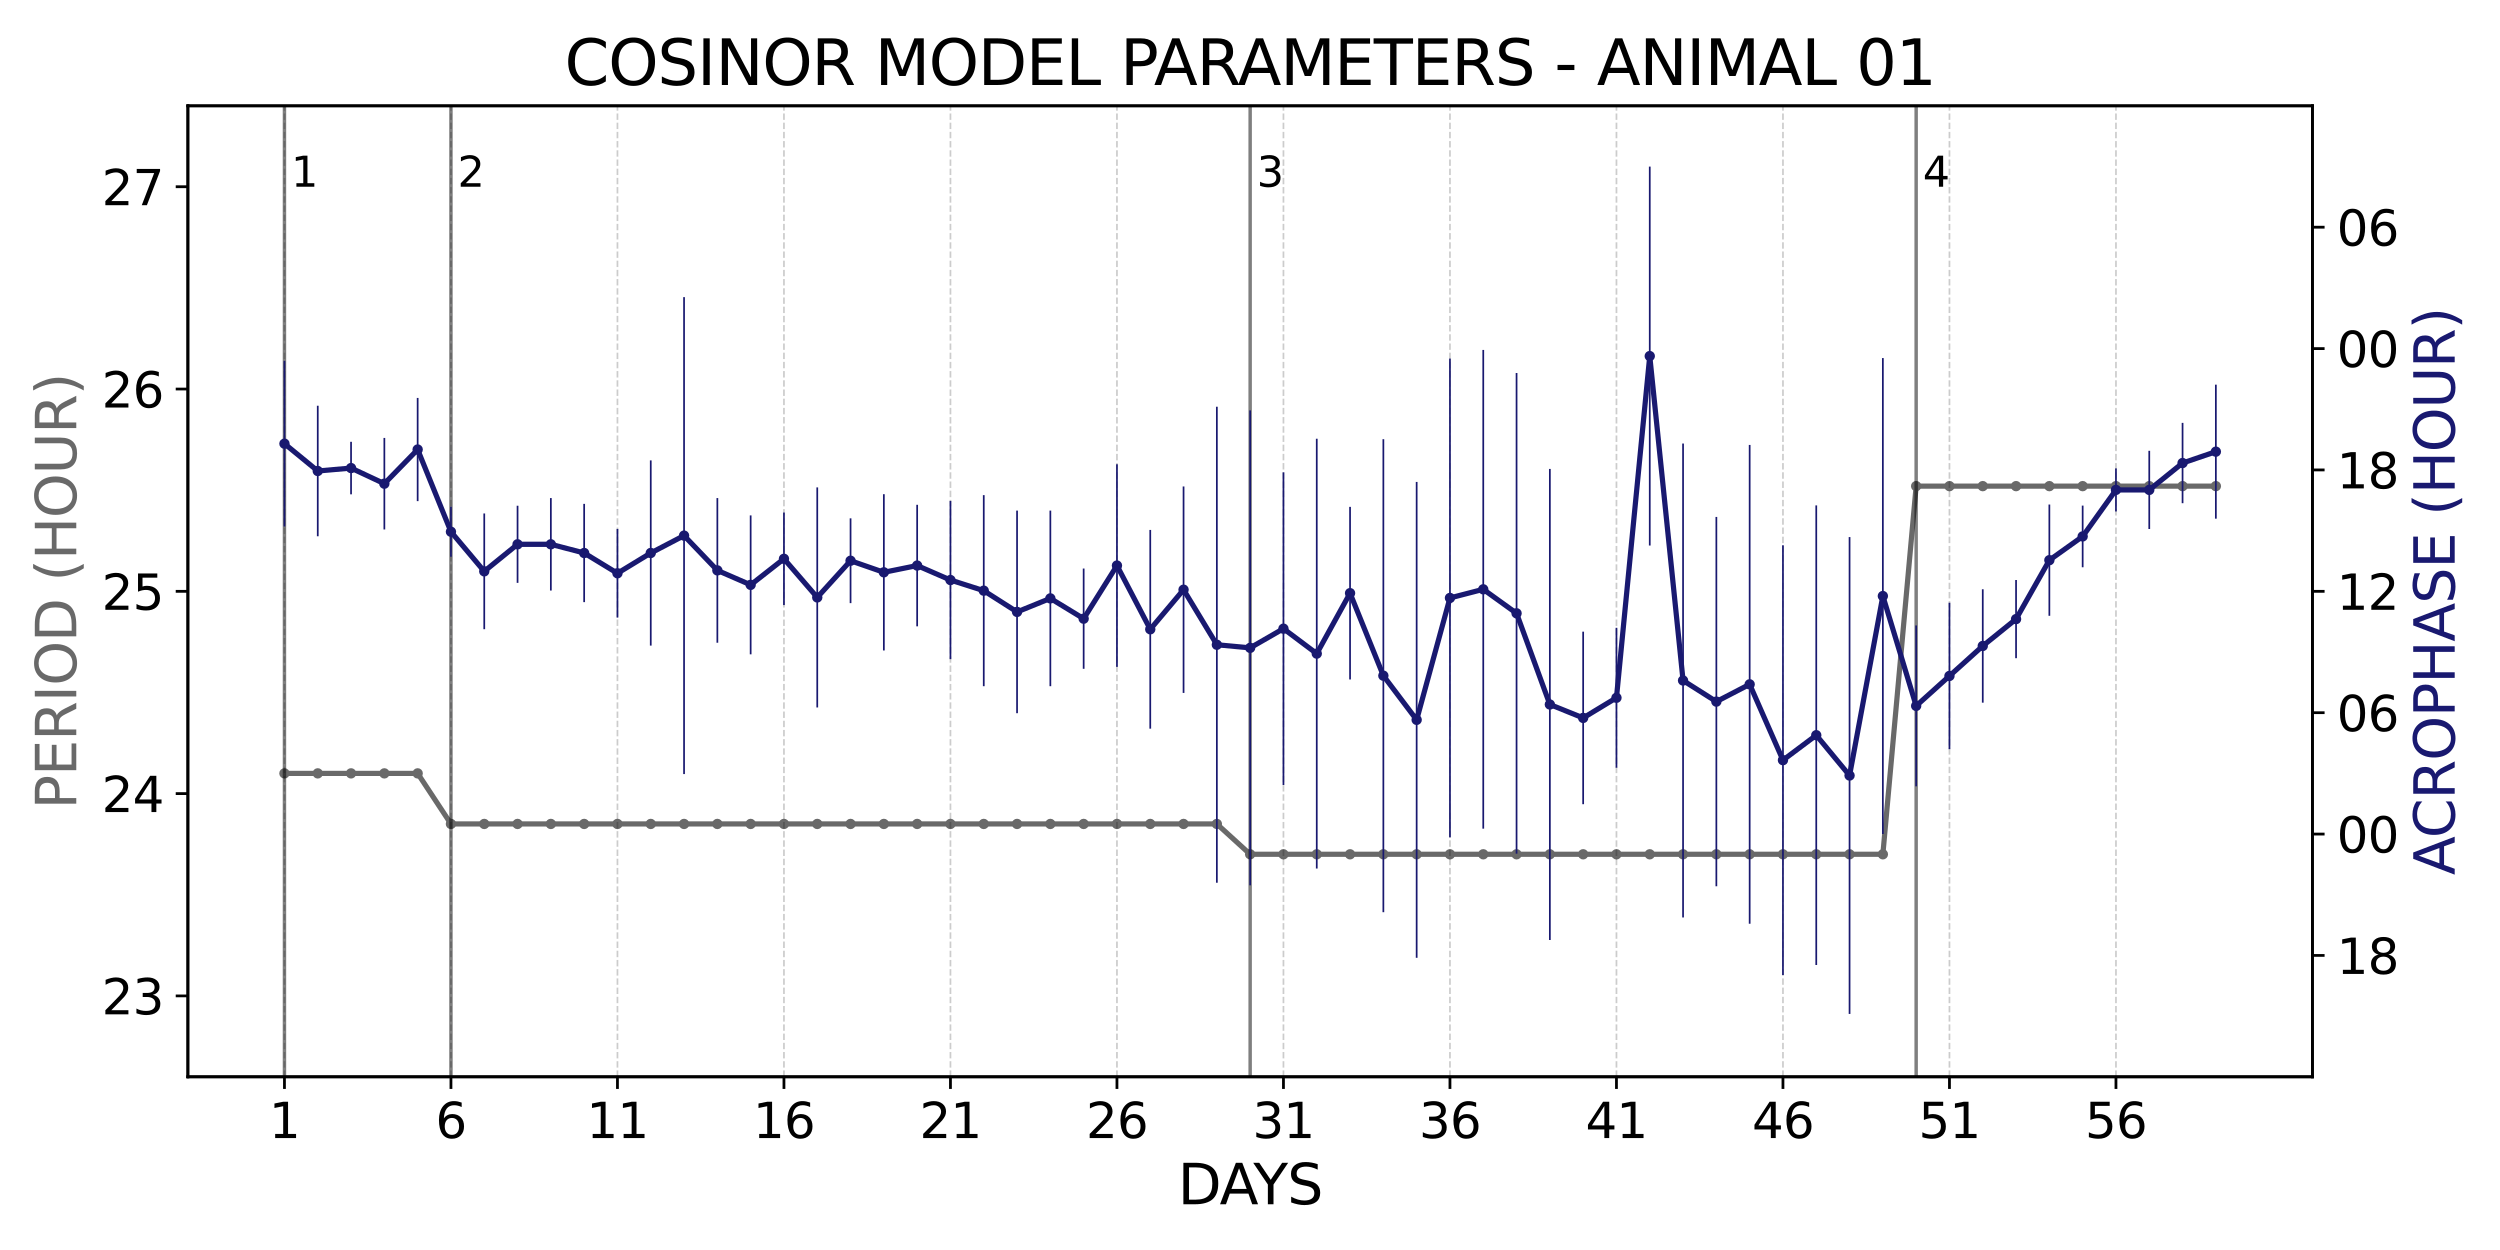 <?xml version="1.0" encoding="utf-8" standalone="no"?>
<!DOCTYPE svg PUBLIC "-//W3C//DTD SVG 1.1//EN"
  "http://www.w3.org/Graphics/SVG/1.1/DTD/svg11.dtd">
<svg xmlns:xlink="http://www.w3.org/1999/xlink" width="720pt" height="360pt" viewBox="0 0 720 360" xmlns="http://www.w3.org/2000/svg" version="1.1">
 <defs>
  <style type="text/css">*{stroke-linejoin: round; stroke-linecap: butt}</style>
 </defs>
 <g id="figure_1">
  <g id="patch_1">
   <path d="M 0 360 
L 720 360 
L 720 0 
L 0 0 
z
" style="fill: #ffffff"/>
  </g>
  <g id="axes_1">
   <g id="patch_2">
    <path d="M 54.11 310.12 
L 665.98 310.12 
L 665.98 30.48 
L 54.11 30.48 
z
" style="fill: #ffffff"/>
   </g>
   <g id="matplotlib.axis_1">
    <g id="xtick_1">
     <g id="line2d_1">
      <defs>
       <path id="mace2505d00" d="M 0 0 
L 0 3.5 
" style="stroke: #000000; stroke-width: 0.8"/>
      </defs>
      <g>
       <use xlink:href="#mace2505d00" x="81.922" y="310.12" style="stroke: #000000; stroke-width: 0.8"/>
      </g>
     </g>
     <g id="text_1">
      <!-- 1 -->
      <g transform="translate(77.469 327.758) scale(0.14 -0.14)">
       <defs>
        <path id="DejaVuSans-31" d="M 794 531 
L 1825 531 
L 1825 4091 
L 703 3866 
L 703 4441 
L 1819 4666 
L 2450 4666 
L 2450 531 
L 3481 531 
L 3481 0 
L 794 0 
L 794 531 
z
" transform="scale(0.016)"/>
       </defs>
       <use xlink:href="#DejaVuSans-31"/>
      </g>
     </g>
    </g>
    <g id="xtick_2">
     <g id="line2d_2">
      <g>
       <use xlink:href="#mace2505d00" x="129.874" y="310.12" style="stroke: #000000; stroke-width: 0.8"/>
      </g>
     </g>
     <g id="text_2">
      <!-- 6 -->
      <g transform="translate(125.421 327.758) scale(0.14 -0.14)">
       <defs>
        <path id="DejaVuSans-36" d="M 2113 2584 
Q 1688 2584 1439 2293 
Q 1191 2003 1191 1497 
Q 1191 994 1439 701 
Q 1688 409 2113 409 
Q 2538 409 2786 701 
Q 3034 994 3034 1497 
Q 3034 2003 2786 2293 
Q 2538 2584 2113 2584 
z
M 3366 4563 
L 3366 3988 
Q 3128 4100 2886 4159 
Q 2644 4219 2406 4219 
Q 1781 4219 1451 3797 
Q 1122 3375 1075 2522 
Q 1259 2794 1537 2939 
Q 1816 3084 2150 3084 
Q 2853 3084 3261 2657 
Q 3669 2231 3669 1497 
Q 3669 778 3244 343 
Q 2819 -91 2113 -91 
Q 1303 -91 875 529 
Q 447 1150 447 2328 
Q 447 3434 972 4092 
Q 1497 4750 2381 4750 
Q 2619 4750 2861 4703 
Q 3103 4656 3366 4563 
z
" transform="scale(0.016)"/>
       </defs>
       <use xlink:href="#DejaVuSans-36"/>
      </g>
     </g>
    </g>
    <g id="xtick_3">
     <g id="line2d_3">
      <g>
       <use xlink:href="#mace2505d00" x="177.827" y="310.12" style="stroke: #000000; stroke-width: 0.8"/>
      </g>
     </g>
     <g id="text_3">
      <!-- 11 -->
      <g transform="translate(168.919 327.758) scale(0.14 -0.14)">
       <use xlink:href="#DejaVuSans-31"/>
       <use xlink:href="#DejaVuSans-31" x="63.623"/>
      </g>
     </g>
    </g>
    <g id="xtick_4">
     <g id="line2d_4">
      <g>
       <use xlink:href="#mace2505d00" x="225.779" y="310.12" style="stroke: #000000; stroke-width: 0.8"/>
      </g>
     </g>
     <g id="text_4">
      <!-- 16 -->
      <g transform="translate(216.871 327.758) scale(0.14 -0.14)">
       <use xlink:href="#DejaVuSans-31"/>
       <use xlink:href="#DejaVuSans-36" x="63.623"/>
      </g>
     </g>
    </g>
    <g id="xtick_5">
     <g id="line2d_5">
      <g>
       <use xlink:href="#mace2505d00" x="273.731" y="310.12" style="stroke: #000000; stroke-width: 0.8"/>
      </g>
     </g>
     <g id="text_5">
      <!-- 21 -->
      <g transform="translate(264.824 327.758) scale(0.14 -0.14)">
       <defs>
        <path id="DejaVuSans-32" d="M 1228 531 
L 3431 531 
L 3431 0 
L 469 0 
L 469 531 
Q 828 903 1448 1529 
Q 2069 2156 2228 2338 
Q 2531 2678 2651 2914 
Q 2772 3150 2772 3378 
Q 2772 3750 2511 3984 
Q 2250 4219 1831 4219 
Q 1534 4219 1204 4116 
Q 875 4013 500 3803 
L 500 4441 
Q 881 4594 1212 4672 
Q 1544 4750 1819 4750 
Q 2544 4750 2975 4387 
Q 3406 4025 3406 3419 
Q 3406 3131 3298 2873 
Q 3191 2616 2906 2266 
Q 2828 2175 2409 1742 
Q 1991 1309 1228 531 
z
" transform="scale(0.016)"/>
       </defs>
       <use xlink:href="#DejaVuSans-32"/>
       <use xlink:href="#DejaVuSans-31" x="63.623"/>
      </g>
     </g>
    </g>
    <g id="xtick_6">
     <g id="line2d_6">
      <g>
       <use xlink:href="#mace2505d00" x="321.683" y="310.12" style="stroke: #000000; stroke-width: 0.8"/>
      </g>
     </g>
     <g id="text_6">
      <!-- 26 -->
      <g transform="translate(312.776 327.758) scale(0.14 -0.14)">
       <use xlink:href="#DejaVuSans-32"/>
       <use xlink:href="#DejaVuSans-36" x="63.623"/>
      </g>
     </g>
    </g>
    <g id="xtick_7">
     <g id="line2d_7">
      <g>
       <use xlink:href="#mace2505d00" x="369.635" y="310.12" style="stroke: #000000; stroke-width: 0.8"/>
      </g>
     </g>
     <g id="text_7">
      <!-- 31 -->
      <g transform="translate(360.728 327.758) scale(0.14 -0.14)">
       <defs>
        <path id="DejaVuSans-33" d="M 2597 2516 
Q 3050 2419 3304 2112 
Q 3559 1806 3559 1356 
Q 3559 666 3084 287 
Q 2609 -91 1734 -91 
Q 1441 -91 1130 -33 
Q 819 25 488 141 
L 488 750 
Q 750 597 1062 519 
Q 1375 441 1716 441 
Q 2309 441 2620 675 
Q 2931 909 2931 1356 
Q 2931 1769 2642 2001 
Q 2353 2234 1838 2234 
L 1294 2234 
L 1294 2753 
L 1863 2753 
Q 2328 2753 2575 2939 
Q 2822 3125 2822 3475 
Q 2822 3834 2567 4026 
Q 2313 4219 1838 4219 
Q 1578 4219 1281 4162 
Q 984 4106 628 3988 
L 628 4550 
Q 988 4650 1302 4700 
Q 1616 4750 1894 4750 
Q 2613 4750 3031 4423 
Q 3450 4097 3450 3541 
Q 3450 3153 3228 2886 
Q 3006 2619 2597 2516 
z
" transform="scale(0.016)"/>
       </defs>
       <use xlink:href="#DejaVuSans-33"/>
       <use xlink:href="#DejaVuSans-31" x="63.623"/>
      </g>
     </g>
    </g>
    <g id="xtick_8">
     <g id="line2d_8">
      <g>
       <use xlink:href="#mace2505d00" x="417.588" y="310.12" style="stroke: #000000; stroke-width: 0.8"/>
      </g>
     </g>
     <g id="text_8">
      <!-- 36 -->
      <g transform="translate(408.68 327.758) scale(0.14 -0.14)">
       <use xlink:href="#DejaVuSans-33"/>
       <use xlink:href="#DejaVuSans-36" x="63.623"/>
      </g>
     </g>
    </g>
    <g id="xtick_9">
     <g id="line2d_9">
      <g>
       <use xlink:href="#mace2505d00" x="465.54" y="310.12" style="stroke: #000000; stroke-width: 0.8"/>
      </g>
     </g>
     <g id="text_9">
      <!-- 41 -->
      <g transform="translate(456.632 327.758) scale(0.14 -0.14)">
       <defs>
        <path id="DejaVuSans-34" d="M 2419 4116 
L 825 1625 
L 2419 1625 
L 2419 4116 
z
M 2253 4666 
L 3047 4666 
L 3047 1625 
L 3713 1625 
L 3713 1100 
L 3047 1100 
L 3047 0 
L 2419 0 
L 2419 1100 
L 313 1100 
L 313 1709 
L 2253 4666 
z
" transform="scale(0.016)"/>
       </defs>
       <use xlink:href="#DejaVuSans-34"/>
       <use xlink:href="#DejaVuSans-31" x="63.623"/>
      </g>
     </g>
    </g>
    <g id="xtick_10">
     <g id="line2d_10">
      <g>
       <use xlink:href="#mace2505d00" x="513.492" y="310.12" style="stroke: #000000; stroke-width: 0.8"/>
      </g>
     </g>
     <g id="text_10">
      <!-- 46 -->
      <g transform="translate(504.585 327.758) scale(0.14 -0.14)">
       <use xlink:href="#DejaVuSans-34"/>
       <use xlink:href="#DejaVuSans-36" x="63.623"/>
      </g>
     </g>
    </g>
    <g id="xtick_11">
     <g id="line2d_11">
      <g>
       <use xlink:href="#mace2505d00" x="561.444" y="310.12" style="stroke: #000000; stroke-width: 0.8"/>
      </g>
     </g>
     <g id="text_11">
      <!-- 51 -->
      <g transform="translate(552.537 327.758) scale(0.14 -0.14)">
       <defs>
        <path id="DejaVuSans-35" d="M 691 4666 
L 3169 4666 
L 3169 4134 
L 1269 4134 
L 1269 2991 
Q 1406 3038 1543 3061 
Q 1681 3084 1819 3084 
Q 2600 3084 3056 2656 
Q 3513 2228 3513 1497 
Q 3513 744 3044 326 
Q 2575 -91 1722 -91 
Q 1428 -91 1123 -41 
Q 819 9 494 109 
L 494 744 
Q 775 591 1075 516 
Q 1375 441 1709 441 
Q 2250 441 2565 725 
Q 2881 1009 2881 1497 
Q 2881 1984 2565 2268 
Q 2250 2553 1709 2553 
Q 1456 2553 1204 2497 
Q 953 2441 691 2322 
L 691 4666 
z
" transform="scale(0.016)"/>
       </defs>
       <use xlink:href="#DejaVuSans-35"/>
       <use xlink:href="#DejaVuSans-31" x="63.623"/>
      </g>
     </g>
    </g>
    <g id="xtick_12">
     <g id="line2d_12">
      <g>
       <use xlink:href="#mace2505d00" x="609.396" y="310.12" style="stroke: #000000; stroke-width: 0.8"/>
      </g>
     </g>
     <g id="text_12">
      <!-- 56 -->
      <g transform="translate(600.489 327.758) scale(0.14 -0.14)">
       <use xlink:href="#DejaVuSans-35"/>
       <use xlink:href="#DejaVuSans-36" x="63.623"/>
      </g>
     </g>
    </g>
    <g id="text_13">
     <!-- DAYS -->
     <g transform="translate(339.207 346.827) scale(0.16 -0.16)">
      <defs>
       <path id="DejaVuSans-44" d="M 1259 4147 
L 1259 519 
L 2022 519 
Q 2988 519 3436 956 
Q 3884 1394 3884 2338 
Q 3884 3275 3436 3711 
Q 2988 4147 2022 4147 
L 1259 4147 
z
M 628 4666 
L 1925 4666 
Q 3281 4666 3915 4102 
Q 4550 3538 4550 2338 
Q 4550 1131 3912 565 
Q 3275 0 1925 0 
L 628 0 
L 628 4666 
z
" transform="scale(0.016)"/>
       <path id="DejaVuSans-41" d="M 2188 4044 
L 1331 1722 
L 3047 1722 
L 2188 4044 
z
M 1831 4666 
L 2547 4666 
L 4325 0 
L 3669 0 
L 3244 1197 
L 1141 1197 
L 716 0 
L 50 0 
L 1831 4666 
z
" transform="scale(0.016)"/>
       <path id="DejaVuSans-59" d="M -13 4666 
L 666 4666 
L 1959 2747 
L 3244 4666 
L 3922 4666 
L 2272 2222 
L 2272 0 
L 1638 0 
L 1638 2222 
L -13 4666 
z
" transform="scale(0.016)"/>
       <path id="DejaVuSans-53" d="M 3425 4513 
L 3425 3897 
Q 3066 4069 2747 4153 
Q 2428 4238 2131 4238 
Q 1616 4238 1336 4038 
Q 1056 3838 1056 3469 
Q 1056 3159 1242 3001 
Q 1428 2844 1947 2747 
L 2328 2669 
Q 3034 2534 3370 2195 
Q 3706 1856 3706 1288 
Q 3706 609 3251 259 
Q 2797 -91 1919 -91 
Q 1588 -91 1214 -16 
Q 841 59 441 206 
L 441 856 
Q 825 641 1194 531 
Q 1563 422 1919 422 
Q 2459 422 2753 634 
Q 3047 847 3047 1241 
Q 3047 1584 2836 1778 
Q 2625 1972 2144 2069 
L 1759 2144 
Q 1053 2284 737 2584 
Q 422 2884 422 3419 
Q 422 4038 858 4394 
Q 1294 4750 2059 4750 
Q 2388 4750 2728 4690 
Q 3069 4631 3425 4513 
z
" transform="scale(0.016)"/>
      </defs>
      <use xlink:href="#DejaVuSans-44"/>
      <use xlink:href="#DejaVuSans-41" x="75.252"/>
      <use xlink:href="#DejaVuSans-59" x="135.91"/>
      <use xlink:href="#DejaVuSans-53" x="196.994"/>
     </g>
    </g>
   </g>
   <g id="matplotlib.axis_2">
    <g id="ytick_1">
     <g id="line2d_13">
      <defs>
       <path id="m369069594d" d="M 0 0 
L -3.5 0 
" style="stroke: #000000; stroke-width: 0.8"/>
      </defs>
      <g>
       <use xlink:href="#m369069594d" x="54.11" y="286.817" style="stroke: #000000; stroke-width: 0.8"/>
      </g>
     </g>
     <g id="text_14">
      <!-- 23 -->
      <g transform="translate(29.295 292.136) scale(0.14 -0.14)">
       <use xlink:href="#DejaVuSans-32"/>
       <use xlink:href="#DejaVuSans-33" x="63.623"/>
      </g>
     </g>
    </g>
    <g id="ytick_2">
     <g id="line2d_14">
      <g>
       <use xlink:href="#m369069594d" x="54.11" y="228.558" style="stroke: #000000; stroke-width: 0.8"/>
      </g>
     </g>
     <g id="text_15">
      <!-- 24 -->
      <g transform="translate(29.295 233.877) scale(0.14 -0.14)">
       <use xlink:href="#DejaVuSans-32"/>
       <use xlink:href="#DejaVuSans-34" x="63.623"/>
      </g>
     </g>
    </g>
    <g id="ytick_3">
     <g id="line2d_15">
      <g>
       <use xlink:href="#m369069594d" x="54.11" y="170.3" style="stroke: #000000; stroke-width: 0.8"/>
      </g>
     </g>
     <g id="text_16">
      <!-- 25 -->
      <g transform="translate(29.295 175.619) scale(0.14 -0.14)">
       <use xlink:href="#DejaVuSans-32"/>
       <use xlink:href="#DejaVuSans-35" x="63.623"/>
      </g>
     </g>
    </g>
    <g id="ytick_4">
     <g id="line2d_16">
      <g>
       <use xlink:href="#m369069594d" x="54.11" y="112.042" style="stroke: #000000; stroke-width: 0.8"/>
      </g>
     </g>
     <g id="text_17">
      <!-- 26 -->
      <g transform="translate(29.295 117.361) scale(0.14 -0.14)">
       <use xlink:href="#DejaVuSans-32"/>
       <use xlink:href="#DejaVuSans-36" x="63.623"/>
      </g>
     </g>
    </g>
    <g id="ytick_5">
     <g id="line2d_17">
      <g>
       <use xlink:href="#m369069594d" x="54.11" y="53.783" style="stroke: #000000; stroke-width: 0.8"/>
      </g>
     </g>
     <g id="text_18">
      <!-- 27 -->
      <g transform="translate(29.295 59.102) scale(0.14 -0.14)">
       <defs>
        <path id="DejaVuSans-37" d="M 525 4666 
L 3525 4666 
L 3525 4397 
L 1831 0 
L 1172 0 
L 2766 4134 
L 525 4134 
L 525 4666 
z
" transform="scale(0.016)"/>
       </defs>
       <use xlink:href="#DejaVuSans-32"/>
       <use xlink:href="#DejaVuSans-37" x="63.623"/>
      </g>
     </g>
    </g>
    <g id="text_19">
     <!-- PERIOD (HOUR) -->
     <g style="fill: #696969" transform="translate(21.968 233.067) rotate(-90) scale(0.16 -0.16)">
      <defs>
       <path id="DejaVuSans-50" d="M 1259 4147 
L 1259 2394 
L 2053 2394 
Q 2494 2394 2734 2622 
Q 2975 2850 2975 3272 
Q 2975 3691 2734 3919 
Q 2494 4147 2053 4147 
L 1259 4147 
z
M 628 4666 
L 2053 4666 
Q 2838 4666 3239 4311 
Q 3641 3956 3641 3272 
Q 3641 2581 3239 2228 
Q 2838 1875 2053 1875 
L 1259 1875 
L 1259 0 
L 628 0 
L 628 4666 
z
" transform="scale(0.016)"/>
       <path id="DejaVuSans-45" d="M 628 4666 
L 3578 4666 
L 3578 4134 
L 1259 4134 
L 1259 2753 
L 3481 2753 
L 3481 2222 
L 1259 2222 
L 1259 531 
L 3634 531 
L 3634 0 
L 628 0 
L 628 4666 
z
" transform="scale(0.016)"/>
       <path id="DejaVuSans-52" d="M 2841 2188 
Q 3044 2119 3236 1894 
Q 3428 1669 3622 1275 
L 4263 0 
L 3584 0 
L 2988 1197 
Q 2756 1666 2539 1819 
Q 2322 1972 1947 1972 
L 1259 1972 
L 1259 0 
L 628 0 
L 628 4666 
L 2053 4666 
Q 2853 4666 3247 4331 
Q 3641 3997 3641 3322 
Q 3641 2881 3436 2590 
Q 3231 2300 2841 2188 
z
M 1259 4147 
L 1259 2491 
L 2053 2491 
Q 2509 2491 2742 2702 
Q 2975 2913 2975 3322 
Q 2975 3731 2742 3939 
Q 2509 4147 2053 4147 
L 1259 4147 
z
" transform="scale(0.016)"/>
       <path id="DejaVuSans-49" d="M 628 4666 
L 1259 4666 
L 1259 0 
L 628 0 
L 628 4666 
z
" transform="scale(0.016)"/>
       <path id="DejaVuSans-4f" d="M 2522 4238 
Q 1834 4238 1429 3725 
Q 1025 3213 1025 2328 
Q 1025 1447 1429 934 
Q 1834 422 2522 422 
Q 3209 422 3611 934 
Q 4013 1447 4013 2328 
Q 4013 3213 3611 3725 
Q 3209 4238 2522 4238 
z
M 2522 4750 
Q 3503 4750 4090 4092 
Q 4678 3434 4678 2328 
Q 4678 1225 4090 567 
Q 3503 -91 2522 -91 
Q 1538 -91 948 565 
Q 359 1222 359 2328 
Q 359 3434 948 4092 
Q 1538 4750 2522 4750 
z
" transform="scale(0.016)"/>
       <path id="DejaVuSans-20" transform="scale(0.016)"/>
       <path id="DejaVuSans-28" d="M 1984 4856 
Q 1566 4138 1362 3434 
Q 1159 2731 1159 2009 
Q 1159 1288 1364 580 
Q 1569 -128 1984 -844 
L 1484 -844 
Q 1016 -109 783 600 
Q 550 1309 550 2009 
Q 550 2706 781 3412 
Q 1013 4119 1484 4856 
L 1984 4856 
z
" transform="scale(0.016)"/>
       <path id="DejaVuSans-48" d="M 628 4666 
L 1259 4666 
L 1259 2753 
L 3553 2753 
L 3553 4666 
L 4184 4666 
L 4184 0 
L 3553 0 
L 3553 2222 
L 1259 2222 
L 1259 0 
L 628 0 
L 628 4666 
z
" transform="scale(0.016)"/>
       <path id="DejaVuSans-55" d="M 556 4666 
L 1191 4666 
L 1191 1831 
Q 1191 1081 1462 751 
Q 1734 422 2344 422 
Q 2950 422 3222 751 
Q 3494 1081 3494 1831 
L 3494 4666 
L 4128 4666 
L 4128 1753 
Q 4128 841 3676 375 
Q 3225 -91 2344 -91 
Q 1459 -91 1007 375 
Q 556 841 556 1753 
L 556 4666 
z
" transform="scale(0.016)"/>
       <path id="DejaVuSans-29" d="M 513 4856 
L 1013 4856 
Q 1481 4119 1714 3412 
Q 1947 2706 1947 2009 
Q 1947 1309 1714 600 
Q 1481 -109 1013 -844 
L 513 -844 
Q 928 -128 1133 580 
Q 1338 1288 1338 2009 
Q 1338 2731 1133 3434 
Q 928 4138 513 4856 
z
" transform="scale(0.016)"/>
      </defs>
      <use xlink:href="#DejaVuSans-50"/>
      <use xlink:href="#DejaVuSans-45" x="60.303"/>
      <use xlink:href="#DejaVuSans-52" x="123.486"/>
      <use xlink:href="#DejaVuSans-49" x="192.969"/>
      <use xlink:href="#DejaVuSans-4f" x="222.461"/>
      <use xlink:href="#DejaVuSans-44" x="301.172"/>
      <use xlink:href="#DejaVuSans-20" x="378.174"/>
      <use xlink:href="#DejaVuSans-28" x="409.961"/>
      <use xlink:href="#DejaVuSans-48" x="448.975"/>
      <use xlink:href="#DejaVuSans-4f" x="524.17"/>
      <use xlink:href="#DejaVuSans-55" x="602.881"/>
      <use xlink:href="#DejaVuSans-52" x="676.074"/>
      <use xlink:href="#DejaVuSans-29" x="745.557"/>
     </g>
    </g>
   </g>
   <g id="line2d_18">
    <path d="M 81.922 222.732 
L 91.513 222.732 
L 101.103 222.732 
L 110.694 222.732 
L 120.284 222.732 
L 129.874 237.297 
L 139.465 237.297 
L 149.055 237.297 
L 158.646 237.297 
L 168.236 237.297 
L 177.827 237.297 
L 187.417 237.297 
L 197.008 237.297 
L 206.598 237.297 
L 216.188 237.297 
L 225.779 237.297 
L 235.369 237.297 
L 244.96 237.297 
L 254.55 237.297 
L 264.141 237.297 
L 273.731 237.297 
L 283.321 237.297 
L 292.912 237.297 
L 302.502 237.297 
L 312.093 237.297 
L 321.683 237.297 
L 331.274 237.297 
L 340.864 237.297 
L 350.455 237.297 
L 360.045 246.036 
L 369.635 246.036 
L 379.226 246.036 
L 388.816 246.036 
L 398.407 246.036 
L 407.997 246.036 
L 417.588 246.036 
L 427.178 246.036 
L 436.769 246.036 
L 446.359 246.036 
L 455.949 246.036 
L 465.54 246.036 
L 475.13 246.036 
L 484.721 246.036 
L 494.311 246.036 
L 503.902 246.036 
L 513.492 246.036 
L 523.082 246.036 
L 532.673 246.036 
L 542.263 246.036 
L 551.854 140.006 
L 561.444 140.006 
L 571.035 140.006 
L 580.625 140.006 
L 590.216 140.006 
L 599.806 140.006 
L 609.396 140.006 
L 618.987 140.006 
L 628.577 140.006 
L 638.168 140.006 
" clip-path="url(#pa4fc353f5b)" style="fill: none; stroke: #696969; stroke-width: 1.5; stroke-linecap: square"/>
    <defs>
     <path id="m3d3a768936" d="M 0 1 
C 0.265 1 0.52 0.895 0.707 0.707 
C 0.895 0.52 1 0.265 1 0 
C 1 -0.265 0.895 -0.52 0.707 -0.707 
C 0.52 -0.895 0.265 -1 0 -1 
C -0.265 -1 -0.52 -0.895 -0.707 -0.707 
C -0.895 -0.52 -1 -0.265 -1 0 
C -1 0.265 -0.895 0.52 -0.707 0.707 
C -0.52 0.895 -0.265 1 0 1 
z
" style="stroke: #696969"/>
    </defs>
    <g clip-path="url(#pa4fc353f5b)">
     <use xlink:href="#m3d3a768936" x="81.922" y="222.732" style="fill: #696969; stroke: #696969"/>
     <use xlink:href="#m3d3a768936" x="91.513" y="222.732" style="fill: #696969; stroke: #696969"/>
     <use xlink:href="#m3d3a768936" x="101.103" y="222.732" style="fill: #696969; stroke: #696969"/>
     <use xlink:href="#m3d3a768936" x="110.694" y="222.732" style="fill: #696969; stroke: #696969"/>
     <use xlink:href="#m3d3a768936" x="120.284" y="222.732" style="fill: #696969; stroke: #696969"/>
     <use xlink:href="#m3d3a768936" x="129.874" y="237.297" style="fill: #696969; stroke: #696969"/>
     <use xlink:href="#m3d3a768936" x="139.465" y="237.297" style="fill: #696969; stroke: #696969"/>
     <use xlink:href="#m3d3a768936" x="149.055" y="237.297" style="fill: #696969; stroke: #696969"/>
     <use xlink:href="#m3d3a768936" x="158.646" y="237.297" style="fill: #696969; stroke: #696969"/>
     <use xlink:href="#m3d3a768936" x="168.236" y="237.297" style="fill: #696969; stroke: #696969"/>
     <use xlink:href="#m3d3a768936" x="177.827" y="237.297" style="fill: #696969; stroke: #696969"/>
     <use xlink:href="#m3d3a768936" x="187.417" y="237.297" style="fill: #696969; stroke: #696969"/>
     <use xlink:href="#m3d3a768936" x="197.008" y="237.297" style="fill: #696969; stroke: #696969"/>
     <use xlink:href="#m3d3a768936" x="206.598" y="237.297" style="fill: #696969; stroke: #696969"/>
     <use xlink:href="#m3d3a768936" x="216.188" y="237.297" style="fill: #696969; stroke: #696969"/>
     <use xlink:href="#m3d3a768936" x="225.779" y="237.297" style="fill: #696969; stroke: #696969"/>
     <use xlink:href="#m3d3a768936" x="235.369" y="237.297" style="fill: #696969; stroke: #696969"/>
     <use xlink:href="#m3d3a768936" x="244.96" y="237.297" style="fill: #696969; stroke: #696969"/>
     <use xlink:href="#m3d3a768936" x="254.55" y="237.297" style="fill: #696969; stroke: #696969"/>
     <use xlink:href="#m3d3a768936" x="264.141" y="237.297" style="fill: #696969; stroke: #696969"/>
     <use xlink:href="#m3d3a768936" x="273.731" y="237.297" style="fill: #696969; stroke: #696969"/>
     <use xlink:href="#m3d3a768936" x="283.321" y="237.297" style="fill: #696969; stroke: #696969"/>
     <use xlink:href="#m3d3a768936" x="292.912" y="237.297" style="fill: #696969; stroke: #696969"/>
     <use xlink:href="#m3d3a768936" x="302.502" y="237.297" style="fill: #696969; stroke: #696969"/>
     <use xlink:href="#m3d3a768936" x="312.093" y="237.297" style="fill: #696969; stroke: #696969"/>
     <use xlink:href="#m3d3a768936" x="321.683" y="237.297" style="fill: #696969; stroke: #696969"/>
     <use xlink:href="#m3d3a768936" x="331.274" y="237.297" style="fill: #696969; stroke: #696969"/>
     <use xlink:href="#m3d3a768936" x="340.864" y="237.297" style="fill: #696969; stroke: #696969"/>
     <use xlink:href="#m3d3a768936" x="350.455" y="237.297" style="fill: #696969; stroke: #696969"/>
     <use xlink:href="#m3d3a768936" x="360.045" y="246.036" style="fill: #696969; stroke: #696969"/>
     <use xlink:href="#m3d3a768936" x="369.635" y="246.036" style="fill: #696969; stroke: #696969"/>
     <use xlink:href="#m3d3a768936" x="379.226" y="246.036" style="fill: #696969; stroke: #696969"/>
     <use xlink:href="#m3d3a768936" x="388.816" y="246.036" style="fill: #696969; stroke: #696969"/>
     <use xlink:href="#m3d3a768936" x="398.407" y="246.036" style="fill: #696969; stroke: #696969"/>
     <use xlink:href="#m3d3a768936" x="407.997" y="246.036" style="fill: #696969; stroke: #696969"/>
     <use xlink:href="#m3d3a768936" x="417.588" y="246.036" style="fill: #696969; stroke: #696969"/>
     <use xlink:href="#m3d3a768936" x="427.178" y="246.036" style="fill: #696969; stroke: #696969"/>
     <use xlink:href="#m3d3a768936" x="436.769" y="246.036" style="fill: #696969; stroke: #696969"/>
     <use xlink:href="#m3d3a768936" x="446.359" y="246.036" style="fill: #696969; stroke: #696969"/>
     <use xlink:href="#m3d3a768936" x="455.949" y="246.036" style="fill: #696969; stroke: #696969"/>
     <use xlink:href="#m3d3a768936" x="465.54" y="246.036" style="fill: #696969; stroke: #696969"/>
     <use xlink:href="#m3d3a768936" x="475.13" y="246.036" style="fill: #696969; stroke: #696969"/>
     <use xlink:href="#m3d3a768936" x="484.721" y="246.036" style="fill: #696969; stroke: #696969"/>
     <use xlink:href="#m3d3a768936" x="494.311" y="246.036" style="fill: #696969; stroke: #696969"/>
     <use xlink:href="#m3d3a768936" x="503.902" y="246.036" style="fill: #696969; stroke: #696969"/>
     <use xlink:href="#m3d3a768936" x="513.492" y="246.036" style="fill: #696969; stroke: #696969"/>
     <use xlink:href="#m3d3a768936" x="523.082" y="246.036" style="fill: #696969; stroke: #696969"/>
     <use xlink:href="#m3d3a768936" x="532.673" y="246.036" style="fill: #696969; stroke: #696969"/>
     <use xlink:href="#m3d3a768936" x="542.263" y="246.036" style="fill: #696969; stroke: #696969"/>
     <use xlink:href="#m3d3a768936" x="551.854" y="140.006" style="fill: #696969; stroke: #696969"/>
     <use xlink:href="#m3d3a768936" x="561.444" y="140.006" style="fill: #696969; stroke: #696969"/>
     <use xlink:href="#m3d3a768936" x="571.035" y="140.006" style="fill: #696969; stroke: #696969"/>
     <use xlink:href="#m3d3a768936" x="580.625" y="140.006" style="fill: #696969; stroke: #696969"/>
     <use xlink:href="#m3d3a768936" x="590.216" y="140.006" style="fill: #696969; stroke: #696969"/>
     <use xlink:href="#m3d3a768936" x="599.806" y="140.006" style="fill: #696969; stroke: #696969"/>
     <use xlink:href="#m3d3a768936" x="609.396" y="140.006" style="fill: #696969; stroke: #696969"/>
     <use xlink:href="#m3d3a768936" x="618.987" y="140.006" style="fill: #696969; stroke: #696969"/>
     <use xlink:href="#m3d3a768936" x="628.577" y="140.006" style="fill: #696969; stroke: #696969"/>
     <use xlink:href="#m3d3a768936" x="638.168" y="140.006" style="fill: #696969; stroke: #696969"/>
    </g>
   </g>
   <g id="line2d_19">
    <path d="M 81.922 310.12 
L 81.922 30.48 
" clip-path="url(#pa4fc353f5b)" style="fill: none; stroke-dasharray: 1.85,0.8; stroke-dashoffset: 0; stroke: #000000; stroke-opacity: 0.2; stroke-width: 0.5"/>
   </g>
   <g id="line2d_20">
    <path d="M 129.874 310.12 
L 129.874 30.48 
" clip-path="url(#pa4fc353f5b)" style="fill: none; stroke-dasharray: 1.85,0.8; stroke-dashoffset: 0; stroke: #000000; stroke-opacity: 0.2; stroke-width: 0.5"/>
   </g>
   <g id="line2d_21">
    <path d="M 177.827 310.12 
L 177.827 30.48 
" clip-path="url(#pa4fc353f5b)" style="fill: none; stroke-dasharray: 1.85,0.8; stroke-dashoffset: 0; stroke: #000000; stroke-opacity: 0.2; stroke-width: 0.5"/>
   </g>
   <g id="line2d_22">
    <path d="M 225.779 310.12 
L 225.779 30.48 
" clip-path="url(#pa4fc353f5b)" style="fill: none; stroke-dasharray: 1.85,0.8; stroke-dashoffset: 0; stroke: #000000; stroke-opacity: 0.2; stroke-width: 0.5"/>
   </g>
   <g id="line2d_23">
    <path d="M 273.731 310.12 
L 273.731 30.48 
" clip-path="url(#pa4fc353f5b)" style="fill: none; stroke-dasharray: 1.85,0.8; stroke-dashoffset: 0; stroke: #000000; stroke-opacity: 0.2; stroke-width: 0.5"/>
   </g>
   <g id="line2d_24">
    <path d="M 321.683 310.12 
L 321.683 30.48 
" clip-path="url(#pa4fc353f5b)" style="fill: none; stroke-dasharray: 1.85,0.8; stroke-dashoffset: 0; stroke: #000000; stroke-opacity: 0.2; stroke-width: 0.5"/>
   </g>
   <g id="line2d_25">
    <path d="M 369.635 310.12 
L 369.635 30.48 
" clip-path="url(#pa4fc353f5b)" style="fill: none; stroke-dasharray: 1.85,0.8; stroke-dashoffset: 0; stroke: #000000; stroke-opacity: 0.2; stroke-width: 0.5"/>
   </g>
   <g id="line2d_26">
    <path d="M 417.588 310.12 
L 417.588 30.48 
" clip-path="url(#pa4fc353f5b)" style="fill: none; stroke-dasharray: 1.85,0.8; stroke-dashoffset: 0; stroke: #000000; stroke-opacity: 0.2; stroke-width: 0.5"/>
   </g>
   <g id="line2d_27">
    <path d="M 465.54 310.12 
L 465.54 30.48 
" clip-path="url(#pa4fc353f5b)" style="fill: none; stroke-dasharray: 1.85,0.8; stroke-dashoffset: 0; stroke: #000000; stroke-opacity: 0.2; stroke-width: 0.5"/>
   </g>
   <g id="line2d_28">
    <path d="M 513.492 310.12 
L 513.492 30.48 
" clip-path="url(#pa4fc353f5b)" style="fill: none; stroke-dasharray: 1.85,0.8; stroke-dashoffset: 0; stroke: #000000; stroke-opacity: 0.2; stroke-width: 0.5"/>
   </g>
   <g id="line2d_29">
    <path d="M 561.444 310.12 
L 561.444 30.48 
" clip-path="url(#pa4fc353f5b)" style="fill: none; stroke-dasharray: 1.85,0.8; stroke-dashoffset: 0; stroke: #000000; stroke-opacity: 0.2; stroke-width: 0.5"/>
   </g>
   <g id="line2d_30">
    <path d="M 609.396 310.12 
L 609.396 30.48 
" clip-path="url(#pa4fc353f5b)" style="fill: none; stroke-dasharray: 1.85,0.8; stroke-dashoffset: 0; stroke: #000000; stroke-opacity: 0.2; stroke-width: 0.5"/>
   </g>
   <g id="line2d_31">
    <path d="M 81.922 310.12 
L 81.922 30.48 
" clip-path="url(#pa4fc353f5b)" style="fill: none; stroke: #000000; stroke-opacity: 0.5; stroke-linecap: square"/>
   </g>
   <g id="line2d_32">
    <path d="M 129.874 310.12 
L 129.874 30.48 
" clip-path="url(#pa4fc353f5b)" style="fill: none; stroke: #000000; stroke-opacity: 0.5; stroke-linecap: square"/>
   </g>
   <g id="line2d_33">
    <path d="M 360.045 310.12 
L 360.045 30.48 
" clip-path="url(#pa4fc353f5b)" style="fill: none; stroke: #000000; stroke-opacity: 0.5; stroke-linecap: square"/>
   </g>
   <g id="line2d_34">
    <path d="M 551.854 310.12 
L 551.854 30.48 
" clip-path="url(#pa4fc353f5b)" style="fill: none; stroke: #000000; stroke-opacity: 0.5; stroke-linecap: square"/>
   </g>
   <g id="patch_3">
    <path d="M 54.11 310.12 
L 54.11 30.48 
" style="fill: none; stroke: #000000; stroke-width: 0.8; stroke-linejoin: miter; stroke-linecap: square"/>
   </g>
   <g id="patch_4">
    <path d="M 665.98 310.12 
L 665.98 30.48 
" style="fill: none; stroke: #000000; stroke-width: 0.8; stroke-linejoin: miter; stroke-linecap: square"/>
   </g>
   <g id="patch_5">
    <path d="M 54.11 310.12 
L 665.98 310.12 
" style="fill: none; stroke: #000000; stroke-width: 0.8; stroke-linejoin: miter; stroke-linecap: square"/>
   </g>
   <g id="patch_6">
    <path d="M 54.11 30.48 
L 665.98 30.48 
" style="fill: none; stroke: #000000; stroke-width: 0.8; stroke-linejoin: miter; stroke-linecap: square"/>
   </g>
   <g id="text_20">
    <!-- 1 -->
    <g transform="translate(83.84 53.783) scale(0.12 -0.12)">
     <use xlink:href="#DejaVuSans-31"/>
    </g>
   </g>
   <g id="text_21">
    <!-- 2 -->
    <g transform="translate(131.793 53.783) scale(0.12 -0.12)">
     <use xlink:href="#DejaVuSans-32"/>
    </g>
   </g>
   <g id="text_22">
    <!-- 3 -->
    <g transform="translate(361.963 53.783) scale(0.12 -0.12)">
     <use xlink:href="#DejaVuSans-33"/>
    </g>
   </g>
   <g id="text_23">
    <!-- 4 -->
    <g transform="translate(553.772 53.783) scale(0.12 -0.12)">
     <use xlink:href="#DejaVuSans-34"/>
    </g>
   </g>
   <g id="text_24">
    <!-- COSINOR MODEL PARAMETERS - ANIMAL 01 -->
    <g transform="translate(162.609 24.48) scale(0.18 -0.18)">
     <defs>
      <path id="DejaVuSans-43" d="M 4122 4306 
L 4122 3641 
Q 3803 3938 3442 4084 
Q 3081 4231 2675 4231 
Q 1875 4231 1450 3742 
Q 1025 3253 1025 2328 
Q 1025 1406 1450 917 
Q 1875 428 2675 428 
Q 3081 428 3442 575 
Q 3803 722 4122 1019 
L 4122 359 
Q 3791 134 3420 21 
Q 3050 -91 2638 -91 
Q 1578 -91 968 557 
Q 359 1206 359 2328 
Q 359 3453 968 4101 
Q 1578 4750 2638 4750 
Q 3056 4750 3426 4639 
Q 3797 4528 4122 4306 
z
" transform="scale(0.016)"/>
      <path id="DejaVuSans-4e" d="M 628 4666 
L 1478 4666 
L 3547 763 
L 3547 4666 
L 4159 4666 
L 4159 0 
L 3309 0 
L 1241 3903 
L 1241 0 
L 628 0 
L 628 4666 
z
" transform="scale(0.016)"/>
      <path id="DejaVuSans-4d" d="M 628 4666 
L 1569 4666 
L 2759 1491 
L 3956 4666 
L 4897 4666 
L 4897 0 
L 4281 0 
L 4281 4097 
L 3078 897 
L 2444 897 
L 1241 4097 
L 1241 0 
L 628 0 
L 628 4666 
z
" transform="scale(0.016)"/>
      <path id="DejaVuSans-4c" d="M 628 4666 
L 1259 4666 
L 1259 531 
L 3531 531 
L 3531 0 
L 628 0 
L 628 4666 
z
" transform="scale(0.016)"/>
      <path id="DejaVuSans-54" d="M -19 4666 
L 3928 4666 
L 3928 4134 
L 2272 4134 
L 2272 0 
L 1638 0 
L 1638 4134 
L -19 4134 
L -19 4666 
z
" transform="scale(0.016)"/>
      <path id="DejaVuSans-2d" d="M 313 2009 
L 1997 2009 
L 1997 1497 
L 313 1497 
L 313 2009 
z
" transform="scale(0.016)"/>
      <path id="DejaVuSans-30" d="M 2034 4250 
Q 1547 4250 1301 3770 
Q 1056 3291 1056 2328 
Q 1056 1369 1301 889 
Q 1547 409 2034 409 
Q 2525 409 2770 889 
Q 3016 1369 3016 2328 
Q 3016 3291 2770 3770 
Q 2525 4250 2034 4250 
z
M 2034 4750 
Q 2819 4750 3233 4129 
Q 3647 3509 3647 2328 
Q 3647 1150 3233 529 
Q 2819 -91 2034 -91 
Q 1250 -91 836 529 
Q 422 1150 422 2328 
Q 422 3509 836 4129 
Q 1250 4750 2034 4750 
z
" transform="scale(0.016)"/>
     </defs>
     <use xlink:href="#DejaVuSans-43"/>
     <use xlink:href="#DejaVuSans-4f" x="69.824"/>
     <use xlink:href="#DejaVuSans-53" x="148.535"/>
     <use xlink:href="#DejaVuSans-49" x="212.012"/>
     <use xlink:href="#DejaVuSans-4e" x="241.504"/>
     <use xlink:href="#DejaVuSans-4f" x="316.309"/>
     <use xlink:href="#DejaVuSans-52" x="395.02"/>
     <use xlink:href="#DejaVuSans-20" x="464.502"/>
     <use xlink:href="#DejaVuSans-4d" x="496.289"/>
     <use xlink:href="#DejaVuSans-4f" x="582.568"/>
     <use xlink:href="#DejaVuSans-44" x="661.279"/>
     <use xlink:href="#DejaVuSans-45" x="738.281"/>
     <use xlink:href="#DejaVuSans-4c" x="801.465"/>
     <use xlink:href="#DejaVuSans-20" x="857.178"/>
     <use xlink:href="#DejaVuSans-50" x="888.965"/>
     <use xlink:href="#DejaVuSans-41" x="942.893"/>
     <use xlink:href="#DejaVuSans-52" x="1011.301"/>
     <use xlink:href="#DejaVuSans-41" x="1076.783"/>
     <use xlink:href="#DejaVuSans-4d" x="1145.191"/>
     <use xlink:href="#DejaVuSans-45" x="1231.471"/>
     <use xlink:href="#DejaVuSans-54" x="1294.654"/>
     <use xlink:href="#DejaVuSans-45" x="1355.738"/>
     <use xlink:href="#DejaVuSans-52" x="1418.922"/>
     <use xlink:href="#DejaVuSans-53" x="1488.404"/>
     <use xlink:href="#DejaVuSans-20" x="1551.881"/>
     <use xlink:href="#DejaVuSans-2d" x="1583.668"/>
     <use xlink:href="#DejaVuSans-20" x="1619.752"/>
     <use xlink:href="#DejaVuSans-41" x="1651.539"/>
     <use xlink:href="#DejaVuSans-4e" x="1719.947"/>
     <use xlink:href="#DejaVuSans-49" x="1794.752"/>
     <use xlink:href="#DejaVuSans-4d" x="1824.244"/>
     <use xlink:href="#DejaVuSans-41" x="1910.523"/>
     <use xlink:href="#DejaVuSans-4c" x="1978.932"/>
     <use xlink:href="#DejaVuSans-20" x="2034.645"/>
     <use xlink:href="#DejaVuSans-30" x="2066.432"/>
     <use xlink:href="#DejaVuSans-31" x="2130.055"/>
    </g>
   </g>
  </g>
  <g id="axes_2">
   <g id="matplotlib.axis_3">
    <g id="ytick_6">
     <g id="line2d_35">
      <defs>
       <path id="m2d2d591962" d="M 0 0 
L 3.5 0 
" style="stroke: #000000; stroke-width: 0.8"/>
      </defs>
      <g>
       <use xlink:href="#m2d2d591962" x="665.98" y="275.165" style="stroke: #000000; stroke-width: 0.8"/>
      </g>
     </g>
     <g id="text_25">
      <!-- 18 -->
      <g transform="translate(672.98 280.484) scale(0.14 -0.14)">
       <defs>
        <path id="DejaVuSans-38" d="M 2034 2216 
Q 1584 2216 1326 1975 
Q 1069 1734 1069 1313 
Q 1069 891 1326 650 
Q 1584 409 2034 409 
Q 2484 409 2743 651 
Q 3003 894 3003 1313 
Q 3003 1734 2745 1975 
Q 2488 2216 2034 2216 
z
M 1403 2484 
Q 997 2584 770 2862 
Q 544 3141 544 3541 
Q 544 4100 942 4425 
Q 1341 4750 2034 4750 
Q 2731 4750 3128 4425 
Q 3525 4100 3525 3541 
Q 3525 3141 3298 2862 
Q 3072 2584 2669 2484 
Q 3125 2378 3379 2068 
Q 3634 1759 3634 1313 
Q 3634 634 3220 271 
Q 2806 -91 2034 -91 
Q 1263 -91 848 271 
Q 434 634 434 1313 
Q 434 1759 690 2068 
Q 947 2378 1403 2484 
z
M 1172 3481 
Q 1172 3119 1398 2916 
Q 1625 2713 2034 2713 
Q 2441 2713 2670 2916 
Q 2900 3119 2900 3481 
Q 2900 3844 2670 4047 
Q 2441 4250 2034 4250 
Q 1625 4250 1398 4047 
Q 1172 3844 1172 3481 
z
" transform="scale(0.016)"/>
       </defs>
       <use xlink:href="#DejaVuSans-31"/>
       <use xlink:href="#DejaVuSans-38" x="63.623"/>
      </g>
     </g>
    </g>
    <g id="ytick_7">
     <g id="line2d_36">
      <g>
       <use xlink:href="#m2d2d591962" x="665.98" y="240.21" style="stroke: #000000; stroke-width: 0.8"/>
      </g>
     </g>
     <g id="text_26">
      <!-- 00 -->
      <g transform="translate(672.98 245.529) scale(0.14 -0.14)">
       <use xlink:href="#DejaVuSans-30"/>
       <use xlink:href="#DejaVuSans-30" x="63.623"/>
      </g>
     </g>
    </g>
    <g id="ytick_8">
     <g id="line2d_37">
      <g>
       <use xlink:href="#m2d2d591962" x="665.98" y="205.255" style="stroke: #000000; stroke-width: 0.8"/>
      </g>
     </g>
     <g id="text_27">
      <!-- 06 -->
      <g transform="translate(672.98 210.574) scale(0.14 -0.14)">
       <use xlink:href="#DejaVuSans-30"/>
       <use xlink:href="#DejaVuSans-36" x="63.623"/>
      </g>
     </g>
    </g>
    <g id="ytick_9">
     <g id="line2d_38">
      <g>
       <use xlink:href="#m2d2d591962" x="665.98" y="170.3" style="stroke: #000000; stroke-width: 0.8"/>
      </g>
     </g>
     <g id="text_28">
      <!-- 12 -->
      <g transform="translate(672.98 175.619) scale(0.14 -0.14)">
       <use xlink:href="#DejaVuSans-31"/>
       <use xlink:href="#DejaVuSans-32" x="63.623"/>
      </g>
     </g>
    </g>
    <g id="ytick_10">
     <g id="line2d_39">
      <g>
       <use xlink:href="#m2d2d591962" x="665.98" y="135.345" style="stroke: #000000; stroke-width: 0.8"/>
      </g>
     </g>
     <g id="text_29">
      <!-- 18 -->
      <g transform="translate(672.98 140.664) scale(0.14 -0.14)">
       <use xlink:href="#DejaVuSans-31"/>
       <use xlink:href="#DejaVuSans-38" x="63.623"/>
      </g>
     </g>
    </g>
    <g id="ytick_11">
     <g id="line2d_40">
      <g>
       <use xlink:href="#m2d2d591962" x="665.98" y="100.39" style="stroke: #000000; stroke-width: 0.8"/>
      </g>
     </g>
     <g id="text_30">
      <!-- 00 -->
      <g transform="translate(672.98 105.709) scale(0.14 -0.14)">
       <use xlink:href="#DejaVuSans-30"/>
       <use xlink:href="#DejaVuSans-30" x="63.623"/>
      </g>
     </g>
    </g>
    <g id="ytick_12">
     <g id="line2d_41">
      <g>
       <use xlink:href="#m2d2d591962" x="665.98" y="65.435" style="stroke: #000000; stroke-width: 0.8"/>
      </g>
     </g>
     <g id="text_31">
      <!-- 06 -->
      <g transform="translate(672.98 70.754) scale(0.14 -0.14)">
       <use xlink:href="#DejaVuSans-30"/>
       <use xlink:href="#DejaVuSans-36" x="63.623"/>
      </g>
     </g>
    </g>
    <g id="text_32">
     <!-- ACROPHASE (HOUR) -->
     <g style="fill: #191970" transform="translate(706.952 252.034) rotate(-90) scale(0.16 -0.16)">
      <use xlink:href="#DejaVuSans-41"/>
      <use xlink:href="#DejaVuSans-43" x="66.658"/>
      <use xlink:href="#DejaVuSans-52" x="136.482"/>
      <use xlink:href="#DejaVuSans-4f" x="205.965"/>
      <use xlink:href="#DejaVuSans-50" x="284.676"/>
      <use xlink:href="#DejaVuSans-48" x="344.979"/>
      <use xlink:href="#DejaVuSans-41" x="420.174"/>
      <use xlink:href="#DejaVuSans-53" x="488.582"/>
      <use xlink:href="#DejaVuSans-45" x="552.059"/>
      <use xlink:href="#DejaVuSans-20" x="615.242"/>
      <use xlink:href="#DejaVuSans-28" x="647.029"/>
      <use xlink:href="#DejaVuSans-48" x="686.043"/>
      <use xlink:href="#DejaVuSans-4f" x="761.238"/>
      <use xlink:href="#DejaVuSans-55" x="839.949"/>
      <use xlink:href="#DejaVuSans-52" x="913.143"/>
      <use xlink:href="#DejaVuSans-29" x="982.625"/>
     </g>
    </g>
   </g>
   <g id="line2d_42">
    <path d="M 81.922 127.775 
L 91.513 135.646 
L 101.103 134.803 
L 110.694 139.3 
L 120.284 129.462 
L 129.874 153.143 
L 139.465 164.548 
L 149.055 156.759 
L 158.646 156.759 
L 168.236 159.262 
L 177.827 165.104 
L 187.417 159.262 
L 197.008 154.255 
L 206.598 164.269 
L 216.188 168.442 
L 225.779 160.931 
L 235.369 172.058 
L 244.96 161.488 
L 254.55 164.826 
L 264.141 162.879 
L 273.731 167.051 
L 283.321 170.111 
L 292.912 176.231 
L 302.502 172.336 
L 312.093 178.178 
L 321.683 162.879 
L 331.274 181.238 
L 340.864 169.833 
L 350.455 185.689 
L 360.045 186.584 
L 369.635 181.056 
L 379.226 188.243 
L 388.816 170.828 
L 398.407 194.601 
L 407.997 207.316 
L 417.588 172.21 
L 427.178 169.723 
L 436.769 176.633 
L 446.359 202.893 
L 455.949 206.763 
L 465.54 200.958 
L 475.13 102.552 
L 484.721 195.983 
L 494.311 202.064 
L 503.902 197.088 
L 513.492 218.926 
L 523.082 211.739 
L 532.673 223.348 
L 542.263 171.658 
L 551.854 203.302 
L 561.444 194.67 
L 571.035 186.038 
L 580.625 178.299 
L 590.216 161.333 
L 599.806 154.487 
L 609.396 141.093 
L 618.987 141.093 
L 628.577 133.354 
L 638.168 130.08 
" clip-path="url(#pa4fc353f5b)" style="fill: none; stroke: #191970; stroke-width: 1.5; stroke-linecap: square"/>
    <defs>
     <path id="m26422d5285" d="M 0 1 
C 0.265 1 0.52 0.895 0.707 0.707 
C 0.895 0.52 1 0.265 1 0 
C 1 -0.265 0.895 -0.52 0.707 -0.707 
C 0.52 -0.895 0.265 -1 0 -1 
C -0.265 -1 -0.52 -0.895 -0.707 -0.707 
C -0.895 -0.52 -1 -0.265 -1 0 
C -1 0.265 -0.895 0.52 -0.707 0.707 
C -0.52 0.895 -0.265 1 0 1 
z
" style="stroke: #191970"/>
    </defs>
    <g clip-path="url(#pa4fc353f5b)">
     <use xlink:href="#m26422d5285" x="81.922" y="127.775" style="fill: #191970; stroke: #191970"/>
     <use xlink:href="#m26422d5285" x="91.513" y="135.646" style="fill: #191970; stroke: #191970"/>
     <use xlink:href="#m26422d5285" x="101.103" y="134.803" style="fill: #191970; stroke: #191970"/>
     <use xlink:href="#m26422d5285" x="110.694" y="139.3" style="fill: #191970; stroke: #191970"/>
     <use xlink:href="#m26422d5285" x="120.284" y="129.462" style="fill: #191970; stroke: #191970"/>
     <use xlink:href="#m26422d5285" x="129.874" y="153.143" style="fill: #191970; stroke: #191970"/>
     <use xlink:href="#m26422d5285" x="139.465" y="164.548" style="fill: #191970; stroke: #191970"/>
     <use xlink:href="#m26422d5285" x="149.055" y="156.759" style="fill: #191970; stroke: #191970"/>
     <use xlink:href="#m26422d5285" x="158.646" y="156.759" style="fill: #191970; stroke: #191970"/>
     <use xlink:href="#m26422d5285" x="168.236" y="159.262" style="fill: #191970; stroke: #191970"/>
     <use xlink:href="#m26422d5285" x="177.827" y="165.104" style="fill: #191970; stroke: #191970"/>
     <use xlink:href="#m26422d5285" x="187.417" y="159.262" style="fill: #191970; stroke: #191970"/>
     <use xlink:href="#m26422d5285" x="197.008" y="154.255" style="fill: #191970; stroke: #191970"/>
     <use xlink:href="#m26422d5285" x="206.598" y="164.269" style="fill: #191970; stroke: #191970"/>
     <use xlink:href="#m26422d5285" x="216.188" y="168.442" style="fill: #191970; stroke: #191970"/>
     <use xlink:href="#m26422d5285" x="225.779" y="160.931" style="fill: #191970; stroke: #191970"/>
     <use xlink:href="#m26422d5285" x="235.369" y="172.058" style="fill: #191970; stroke: #191970"/>
     <use xlink:href="#m26422d5285" x="244.96" y="161.488" style="fill: #191970; stroke: #191970"/>
     <use xlink:href="#m26422d5285" x="254.55" y="164.826" style="fill: #191970; stroke: #191970"/>
     <use xlink:href="#m26422d5285" x="264.141" y="162.879" style="fill: #191970; stroke: #191970"/>
     <use xlink:href="#m26422d5285" x="273.731" y="167.051" style="fill: #191970; stroke: #191970"/>
     <use xlink:href="#m26422d5285" x="283.321" y="170.111" style="fill: #191970; stroke: #191970"/>
     <use xlink:href="#m26422d5285" x="292.912" y="176.231" style="fill: #191970; stroke: #191970"/>
     <use xlink:href="#m26422d5285" x="302.502" y="172.336" style="fill: #191970; stroke: #191970"/>
     <use xlink:href="#m26422d5285" x="312.093" y="178.178" style="fill: #191970; stroke: #191970"/>
     <use xlink:href="#m26422d5285" x="321.683" y="162.879" style="fill: #191970; stroke: #191970"/>
     <use xlink:href="#m26422d5285" x="331.274" y="181.238" style="fill: #191970; stroke: #191970"/>
     <use xlink:href="#m26422d5285" x="340.864" y="169.833" style="fill: #191970; stroke: #191970"/>
     <use xlink:href="#m26422d5285" x="350.455" y="185.689" style="fill: #191970; stroke: #191970"/>
     <use xlink:href="#m26422d5285" x="360.045" y="186.584" style="fill: #191970; stroke: #191970"/>
     <use xlink:href="#m26422d5285" x="369.635" y="181.056" style="fill: #191970; stroke: #191970"/>
     <use xlink:href="#m26422d5285" x="379.226" y="188.243" style="fill: #191970; stroke: #191970"/>
     <use xlink:href="#m26422d5285" x="388.816" y="170.828" style="fill: #191970; stroke: #191970"/>
     <use xlink:href="#m26422d5285" x="398.407" y="194.601" style="fill: #191970; stroke: #191970"/>
     <use xlink:href="#m26422d5285" x="407.997" y="207.316" style="fill: #191970; stroke: #191970"/>
     <use xlink:href="#m26422d5285" x="417.588" y="172.21" style="fill: #191970; stroke: #191970"/>
     <use xlink:href="#m26422d5285" x="427.178" y="169.723" style="fill: #191970; stroke: #191970"/>
     <use xlink:href="#m26422d5285" x="436.769" y="176.633" style="fill: #191970; stroke: #191970"/>
     <use xlink:href="#m26422d5285" x="446.359" y="202.893" style="fill: #191970; stroke: #191970"/>
     <use xlink:href="#m26422d5285" x="455.949" y="206.763" style="fill: #191970; stroke: #191970"/>
     <use xlink:href="#m26422d5285" x="465.54" y="200.958" style="fill: #191970; stroke: #191970"/>
     <use xlink:href="#m26422d5285" x="475.13" y="102.552" style="fill: #191970; stroke: #191970"/>
     <use xlink:href="#m26422d5285" x="484.721" y="195.983" style="fill: #191970; stroke: #191970"/>
     <use xlink:href="#m26422d5285" x="494.311" y="202.064" style="fill: #191970; stroke: #191970"/>
     <use xlink:href="#m26422d5285" x="503.902" y="197.088" style="fill: #191970; stroke: #191970"/>
     <use xlink:href="#m26422d5285" x="513.492" y="218.926" style="fill: #191970; stroke: #191970"/>
     <use xlink:href="#m26422d5285" x="523.082" y="211.739" style="fill: #191970; stroke: #191970"/>
     <use xlink:href="#m26422d5285" x="532.673" y="223.348" style="fill: #191970; stroke: #191970"/>
     <use xlink:href="#m26422d5285" x="542.263" y="171.658" style="fill: #191970; stroke: #191970"/>
     <use xlink:href="#m26422d5285" x="551.854" y="203.302" style="fill: #191970; stroke: #191970"/>
     <use xlink:href="#m26422d5285" x="561.444" y="194.67" style="fill: #191970; stroke: #191970"/>
     <use xlink:href="#m26422d5285" x="571.035" y="186.038" style="fill: #191970; stroke: #191970"/>
     <use xlink:href="#m26422d5285" x="580.625" y="178.299" style="fill: #191970; stroke: #191970"/>
     <use xlink:href="#m26422d5285" x="590.216" y="161.333" style="fill: #191970; stroke: #191970"/>
     <use xlink:href="#m26422d5285" x="599.806" y="154.487" style="fill: #191970; stroke: #191970"/>
     <use xlink:href="#m26422d5285" x="609.396" y="141.093" style="fill: #191970; stroke: #191970"/>
     <use xlink:href="#m26422d5285" x="618.987" y="141.093" style="fill: #191970; stroke: #191970"/>
     <use xlink:href="#m26422d5285" x="628.577" y="133.354" style="fill: #191970; stroke: #191970"/>
     <use xlink:href="#m26422d5285" x="638.168" y="130.08" style="fill: #191970; stroke: #191970"/>
    </g>
   </g>
   <g id="line2d_43">
    <path d="M 81.922 104.164 
L 81.922 151.387 
" clip-path="url(#pa4fc353f5b)" style="fill: none; stroke: #191970; stroke-width: 0.5; stroke-linecap: square"/>
   </g>
   <g id="line2d_44">
    <path d="M 91.513 117.094 
L 91.513 154.198 
" clip-path="url(#pa4fc353f5b)" style="fill: none; stroke: #191970; stroke-width: 0.5; stroke-linecap: square"/>
   </g>
   <g id="line2d_45">
    <path d="M 101.103 127.494 
L 101.103 142.111 
" clip-path="url(#pa4fc353f5b)" style="fill: none; stroke: #191970; stroke-width: 0.5; stroke-linecap: square"/>
   </g>
   <g id="line2d_46">
    <path d="M 110.694 126.37 
L 110.694 152.23 
" clip-path="url(#pa4fc353f5b)" style="fill: none; stroke: #191970; stroke-width: 0.5; stroke-linecap: square"/>
   </g>
   <g id="line2d_47">
    <path d="M 120.284 114.846 
L 120.284 144.079 
" clip-path="url(#pa4fc353f5b)" style="fill: none; stroke: #191970; stroke-width: 0.5; stroke-linecap: square"/>
   </g>
   <g id="line2d_48">
    <path d="M 129.874 146.188 
L 129.874 160.097 
" clip-path="url(#pa4fc353f5b)" style="fill: none; stroke: #191970; stroke-width: 0.5; stroke-linecap: square"/>
   </g>
   <g id="line2d_49">
    <path d="M 139.465 148.136 
L 139.465 180.96 
" clip-path="url(#pa4fc353f5b)" style="fill: none; stroke: #191970; stroke-width: 0.5; stroke-linecap: square"/>
   </g>
   <g id="line2d_50">
    <path d="M 149.055 145.91 
L 149.055 167.608 
" clip-path="url(#pa4fc353f5b)" style="fill: none; stroke: #191970; stroke-width: 0.5; stroke-linecap: square"/>
   </g>
   <g id="line2d_51">
    <path d="M 158.646 143.685 
L 158.646 169.833 
" clip-path="url(#pa4fc353f5b)" style="fill: none; stroke: #191970; stroke-width: 0.5; stroke-linecap: square"/>
   </g>
   <g id="line2d_52">
    <path d="M 168.236 145.354 
L 168.236 173.171 
" clip-path="url(#pa4fc353f5b)" style="fill: none; stroke: #191970; stroke-width: 0.5; stroke-linecap: square"/>
   </g>
   <g id="line2d_53">
    <path d="M 177.827 152.586 
L 177.827 177.622 
" clip-path="url(#pa4fc353f5b)" style="fill: none; stroke: #191970; stroke-width: 0.5; stroke-linecap: square"/>
   </g>
   <g id="line2d_54">
    <path d="M 187.417 132.836 
L 187.417 185.689 
" clip-path="url(#pa4fc353f5b)" style="fill: none; stroke: #191970; stroke-width: 0.5; stroke-linecap: square"/>
   </g>
   <g id="line2d_55">
    <path d="M 197.008 85.825 
L 197.008 222.685 
" clip-path="url(#pa4fc353f5b)" style="fill: none; stroke: #191970; stroke-width: 0.5; stroke-linecap: square"/>
   </g>
   <g id="line2d_56">
    <path d="M 206.598 143.685 
L 206.598 184.854 
" clip-path="url(#pa4fc353f5b)" style="fill: none; stroke: #191970; stroke-width: 0.5; stroke-linecap: square"/>
   </g>
   <g id="line2d_57">
    <path d="M 216.188 148.692 
L 216.188 188.192 
" clip-path="url(#pa4fc353f5b)" style="fill: none; stroke: #191970; stroke-width: 0.5; stroke-linecap: square"/>
   </g>
   <g id="line2d_58">
    <path d="M 225.779 147.857 
L 225.779 174.005 
" clip-path="url(#pa4fc353f5b)" style="fill: none; stroke: #191970; stroke-width: 0.5; stroke-linecap: square"/>
   </g>
   <g id="line2d_59">
    <path d="M 235.369 140.625 
L 235.369 203.492 
" clip-path="url(#pa4fc353f5b)" style="fill: none; stroke: #191970; stroke-width: 0.5; stroke-linecap: square"/>
   </g>
   <g id="line2d_60">
    <path d="M 244.96 149.526 
L 244.96 173.449 
" clip-path="url(#pa4fc353f5b)" style="fill: none; stroke: #191970; stroke-width: 0.5; stroke-linecap: square"/>
   </g>
   <g id="line2d_61">
    <path d="M 254.55 142.572 
L 254.55 187.079 
" clip-path="url(#pa4fc353f5b)" style="fill: none; stroke: #191970; stroke-width: 0.5; stroke-linecap: square"/>
   </g>
   <g id="line2d_62">
    <path d="M 264.141 145.632 
L 264.141 180.125 
" clip-path="url(#pa4fc353f5b)" style="fill: none; stroke: #191970; stroke-width: 0.5; stroke-linecap: square"/>
   </g>
   <g id="line2d_63">
    <path d="M 273.731 144.519 
L 273.731 189.583 
" clip-path="url(#pa4fc353f5b)" style="fill: none; stroke: #191970; stroke-width: 0.5; stroke-linecap: square"/>
   </g>
   <g id="line2d_64">
    <path d="M 283.321 142.85 
L 283.321 197.372 
" clip-path="url(#pa4fc353f5b)" style="fill: none; stroke: #191970; stroke-width: 0.5; stroke-linecap: square"/>
   </g>
   <g id="line2d_65">
    <path d="M 292.912 147.301 
L 292.912 205.161 
" clip-path="url(#pa4fc353f5b)" style="fill: none; stroke: #191970; stroke-width: 0.5; stroke-linecap: square"/>
   </g>
   <g id="line2d_66">
    <path d="M 302.502 147.301 
L 302.502 197.372 
" clip-path="url(#pa4fc353f5b)" style="fill: none; stroke: #191970; stroke-width: 0.5; stroke-linecap: square"/>
   </g>
   <g id="line2d_67">
    <path d="M 312.093 163.991 
L 312.093 192.365 
" clip-path="url(#pa4fc353f5b)" style="fill: none; stroke: #191970; stroke-width: 0.5; stroke-linecap: square"/>
   </g>
   <g id="line2d_68">
    <path d="M 321.683 133.949 
L 321.683 191.808 
" clip-path="url(#pa4fc353f5b)" style="fill: none; stroke: #191970; stroke-width: 0.5; stroke-linecap: square"/>
   </g>
   <g id="line2d_69">
    <path d="M 331.274 152.864 
L 331.274 209.611 
" clip-path="url(#pa4fc353f5b)" style="fill: none; stroke: #191970; stroke-width: 0.5; stroke-linecap: square"/>
   </g>
   <g id="line2d_70">
    <path d="M 340.864 140.347 
L 340.864 199.319 
" clip-path="url(#pa4fc353f5b)" style="fill: none; stroke: #191970; stroke-width: 0.5; stroke-linecap: square"/>
   </g>
   <g id="line2d_71">
    <path d="M 350.455 117.398 
L 350.455 253.979 
" clip-path="url(#pa4fc353f5b)" style="fill: none; stroke: #191970; stroke-width: 0.5; stroke-linecap: square"/>
   </g>
   <g id="line2d_72">
    <path d="M 360.045 118.447 
L 360.045 254.722 
" clip-path="url(#pa4fc353f5b)" style="fill: none; stroke: #191970; stroke-width: 0.5; stroke-linecap: square"/>
   </g>
   <g id="line2d_73">
    <path d="M 369.635 136.276 
L 369.635 225.836 
" clip-path="url(#pa4fc353f5b)" style="fill: none; stroke: #191970; stroke-width: 0.5; stroke-linecap: square"/>
   </g>
   <g id="line2d_74">
    <path d="M 379.226 126.601 
L 379.226 249.885 
" clip-path="url(#pa4fc353f5b)" style="fill: none; stroke: #191970; stroke-width: 0.5; stroke-linecap: square"/>
   </g>
   <g id="line2d_75">
    <path d="M 388.816 146.227 
L 388.816 195.43 
" clip-path="url(#pa4fc353f5b)" style="fill: none; stroke: #191970; stroke-width: 0.5; stroke-linecap: square"/>
   </g>
   <g id="line2d_76">
    <path d="M 398.407 126.739 
L 398.407 262.462 
" clip-path="url(#pa4fc353f5b)" style="fill: none; stroke: #191970; stroke-width: 0.5; stroke-linecap: square"/>
   </g>
   <g id="line2d_77">
    <path d="M 407.997 139.04 
L 407.997 275.592 
" clip-path="url(#pa4fc353f5b)" style="fill: none; stroke: #191970; stroke-width: 0.5; stroke-linecap: square"/>
   </g>
   <g id="line2d_78">
    <path d="M 417.588 103.52 
L 417.588 240.901 
" clip-path="url(#pa4fc353f5b)" style="fill: none; stroke: #191970; stroke-width: 0.5; stroke-linecap: square"/>
   </g>
   <g id="line2d_79">
    <path d="M 427.178 101.032 
L 427.178 238.413 
" clip-path="url(#pa4fc353f5b)" style="fill: none; stroke: #191970; stroke-width: 0.5; stroke-linecap: square"/>
   </g>
   <g id="line2d_80">
    <path d="M 436.769 107.666 
L 436.769 245.6 
" clip-path="url(#pa4fc353f5b)" style="fill: none; stroke: #191970; stroke-width: 0.5; stroke-linecap: square"/>
   </g>
   <g id="line2d_81">
    <path d="M 446.359 135.308 
L 446.359 270.478 
" clip-path="url(#pa4fc353f5b)" style="fill: none; stroke: #191970; stroke-width: 0.5; stroke-linecap: square"/>
   </g>
   <g id="line2d_82">
    <path d="M 455.949 182.162 
L 455.949 231.365 
" clip-path="url(#pa4fc353f5b)" style="fill: none; stroke: #191970; stroke-width: 0.5; stroke-linecap: square"/>
   </g>
   <g id="line2d_83">
    <path d="M 465.54 181.056 
L 465.54 220.861 
" clip-path="url(#pa4fc353f5b)" style="fill: none; stroke: #191970; stroke-width: 0.5; stroke-linecap: square"/>
   </g>
   <g id="line2d_84">
    <path d="M 475.13 48.236 
L 475.13 156.869 
" clip-path="url(#pa4fc353f5b)" style="fill: none; stroke: #191970; stroke-width: 0.5; stroke-linecap: square"/>
   </g>
   <g id="line2d_85">
    <path d="M 484.721 127.983 
L 484.721 263.982 
" clip-path="url(#pa4fc353f5b)" style="fill: none; stroke: #191970; stroke-width: 0.5; stroke-linecap: square"/>
   </g>
   <g id="line2d_86">
    <path d="M 494.311 149.129 
L 494.311 254.999 
" clip-path="url(#pa4fc353f5b)" style="fill: none; stroke: #191970; stroke-width: 0.5; stroke-linecap: square"/>
   </g>
   <g id="line2d_87">
    <path d="M 503.902 128.398 
L 503.902 265.779 
" clip-path="url(#pa4fc353f5b)" style="fill: none; stroke: #191970; stroke-width: 0.5; stroke-linecap: square"/>
   </g>
   <g id="line2d_88">
    <path d="M 513.492 157.284 
L 513.492 280.567 
" clip-path="url(#pa4fc353f5b)" style="fill: none; stroke: #191970; stroke-width: 0.5; stroke-linecap: square"/>
   </g>
   <g id="line2d_89">
    <path d="M 523.082 145.812 
L 523.082 277.665 
" clip-path="url(#pa4fc353f5b)" style="fill: none; stroke: #191970; stroke-width: 0.5; stroke-linecap: square"/>
   </g>
   <g id="line2d_90">
    <path d="M 532.673 154.934 
L 532.673 291.763 
" clip-path="url(#pa4fc353f5b)" style="fill: none; stroke: #191970; stroke-width: 0.5; stroke-linecap: square"/>
   </g>
   <g id="line2d_91">
    <path d="M 542.263 103.382 
L 542.263 239.934 
" clip-path="url(#pa4fc353f5b)" style="fill: none; stroke: #191970; stroke-width: 0.5; stroke-linecap: square"/>
   </g>
   <g id="line2d_92">
    <path d="M 551.854 180.383 
L 551.854 226.221 
" clip-path="url(#pa4fc353f5b)" style="fill: none; stroke: #191970; stroke-width: 0.5; stroke-linecap: square"/>
   </g>
   <g id="line2d_93">
    <path d="M 561.444 173.834 
L 561.444 215.505 
" clip-path="url(#pa4fc353f5b)" style="fill: none; stroke: #191970; stroke-width: 0.5; stroke-linecap: square"/>
   </g>
   <g id="line2d_94">
    <path d="M 571.035 169.965 
L 571.035 202.111 
" clip-path="url(#pa4fc353f5b)" style="fill: none; stroke: #191970; stroke-width: 0.5; stroke-linecap: square"/>
   </g>
   <g id="line2d_95">
    <path d="M 580.625 167.286 
L 580.625 189.312 
" clip-path="url(#pa4fc353f5b)" style="fill: none; stroke: #191970; stroke-width: 0.5; stroke-linecap: square"/>
   </g>
   <g id="line2d_96">
    <path d="M 590.216 145.558 
L 590.216 177.109 
" clip-path="url(#pa4fc353f5b)" style="fill: none; stroke: #191970; stroke-width: 0.5; stroke-linecap: square"/>
   </g>
   <g id="line2d_97">
    <path d="M 599.806 145.856 
L 599.806 163.119 
" clip-path="url(#pa4fc353f5b)" style="fill: none; stroke: #191970; stroke-width: 0.5; stroke-linecap: square"/>
   </g>
   <g id="line2d_98">
    <path d="M 609.396 135.14 
L 609.396 147.046 
" clip-path="url(#pa4fc353f5b)" style="fill: none; stroke: #191970; stroke-width: 0.5; stroke-linecap: square"/>
   </g>
   <g id="line2d_99">
    <path d="M 618.987 130.08 
L 618.987 152.106 
" clip-path="url(#pa4fc353f5b)" style="fill: none; stroke: #191970; stroke-width: 0.5; stroke-linecap: square"/>
   </g>
   <g id="line2d_100">
    <path d="M 628.577 122.044 
L 628.577 144.665 
" clip-path="url(#pa4fc353f5b)" style="fill: none; stroke: #191970; stroke-width: 0.5; stroke-linecap: square"/>
   </g>
   <g id="line2d_101">
    <path d="M 638.168 111.031 
L 638.168 149.13 
" clip-path="url(#pa4fc353f5b)" style="fill: none; stroke: #191970; stroke-width: 0.5; stroke-linecap: square"/>
   </g>
   <g id="patch_7">
    <path d="M 54.11 310.12 
L 54.11 30.48 
" style="fill: none; stroke: #000000; stroke-width: 0.8; stroke-linejoin: miter; stroke-linecap: square"/>
   </g>
   <g id="patch_8">
    <path d="M 665.98 310.12 
L 665.98 30.48 
" style="fill: none; stroke: #000000; stroke-width: 0.8; stroke-linejoin: miter; stroke-linecap: square"/>
   </g>
   <g id="patch_9">
    <path d="M 54.11 310.12 
L 665.98 310.12 
" style="fill: none; stroke: #000000; stroke-width: 0.8; stroke-linejoin: miter; stroke-linecap: square"/>
   </g>
   <g id="patch_10">
    <path d="M 54.11 30.48 
L 665.98 30.48 
" style="fill: none; stroke: #000000; stroke-width: 0.8; stroke-linejoin: miter; stroke-linecap: square"/>
   </g>
  </g>
 </g>
 <defs>
  <clipPath id="pa4fc353f5b">
   <rect x="54.11" y="30.48" width="611.87" height="279.64"/>
  </clipPath>
 </defs>
</svg>
